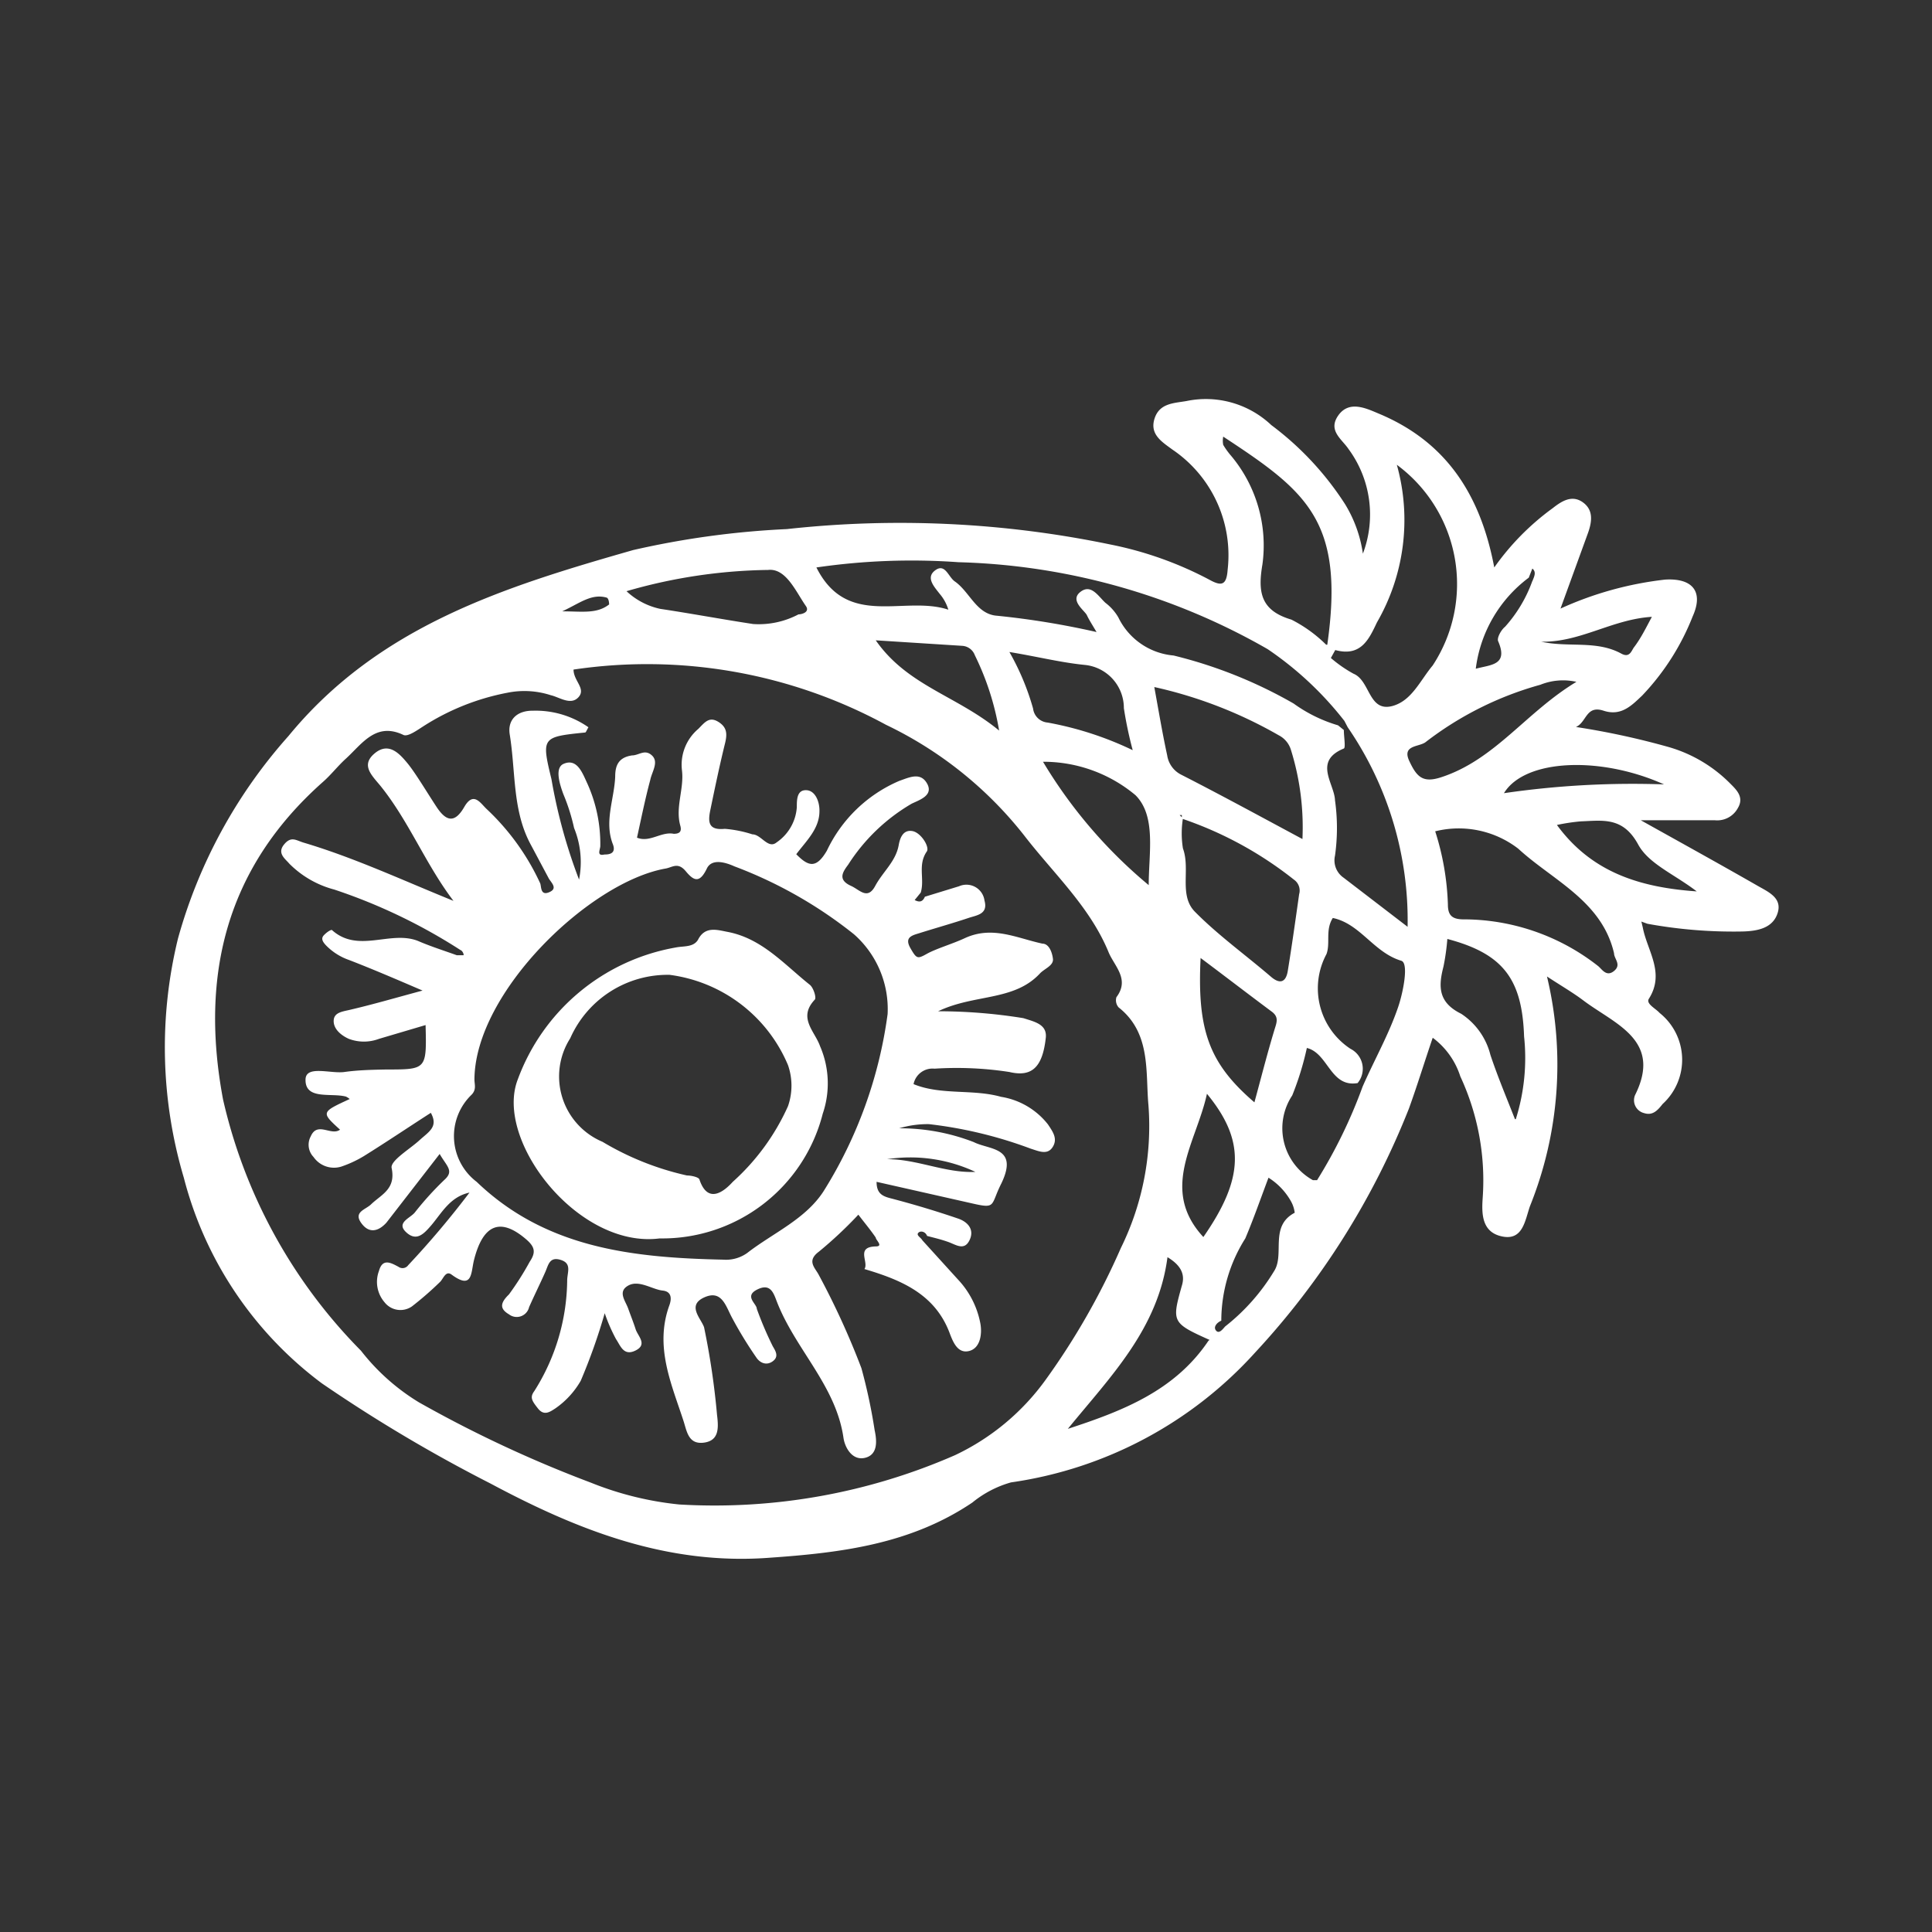 <svg id="Layer_1" data-name="Layer 1" xmlns="http://www.w3.org/2000/svg" viewBox="0 0 70 70"><rect x="0" y="0" width="70" height="70" fill="#333333" stroke="none"/><defs><style>.cls-1{fill:#fff;}</style></defs><title>pina</title><path class="cls-1" d="M59.52,33.6c.16.85.82,1.65.22,2.59-.11.18.25.35.39.51a2.17,2.17,0,0,1,.11,3.3c-.18.23-.36.43-.67.33a.48.48,0,0,1-.33-.65c1-2-.73-2.57-1.87-3.43-.37-.28-.77-.51-1.32-.87a13.73,13.73,0,0,1-.62,8.33c-.18.53-.26,1.24-1,1.09s-.75-.81-.71-1.39A8.93,8.93,0,0,0,52.91,39a2.81,2.81,0,0,0-1-1.4c-.3.88-.56,1.73-.86,2.56A28.2,28.2,0,0,1,45.48,49a14.72,14.72,0,0,1-8.85,4.71,3.87,3.87,0,0,0-1.4.73c-2.24,1.51-4.76,1.82-7.35,2-3.7.28-6.95-1-10.11-2.69a54.82,54.82,0,0,1-6.11-3.63,13.49,13.49,0,0,1-5-7.45A16.58,16.58,0,0,1,6.45,34a18.38,18.38,0,0,1,4-7.33c3.28-4,7.84-5.41,12.49-6.74a31.39,31.39,0,0,1,5.57-.76,37.48,37.48,0,0,1,11.73.56A13.1,13.1,0,0,1,43.81,21c.45.25.63.21.67-.36a4.62,4.62,0,0,0-2-4.35c-.38-.28-.83-.55-.65-1.12s.71-.56,1.16-.64a3.45,3.45,0,0,1,3.07.87,11,11,0,0,1,2.67,2.86,4.7,4.7,0,0,1,.65,1.8,4,4,0,0,0-.52-3.79c-.24-.36-.76-.67-.37-1.22s1-.26,1.45-.07c2.41,1,3.69,2.88,4.2,5.58a9.21,9.21,0,0,1,2.12-2.15c.33-.26.7-.49,1.09-.21s.33.7.19,1.1l-1,2.75A12.51,12.51,0,0,1,60.33,21c1-.06,1.4.44,1,1.33a8.84,8.84,0,0,1-1.83,2.87c-.38.36-.76.76-1.4.55s-.61.42-1,.59a27.92,27.92,0,0,1,3.37.73,5.13,5.13,0,0,1,2.22,1.32c.22.22.51.49.28.88a.85.85,0,0,1-.83.45c-.8,0-1.6,0-2.69,0,1.56.87,2.88,1.6,4.19,2.35.39.23.94.44.77,1s-.73.67-1.31.68a17.28,17.28,0,0,1-3.41-.28l-.22-.08Zm-4-12.54c.06-.16.16-.33,0-.46l-.13.33a4.87,4.87,0,0,0-1.92,3.3c.54-.15,1.19-.12.81-1-.05-.12.11-.41.25-.52A5,5,0,0,0,55.52,21.05ZM44.25,47.85c-.16.07-.3.23-.19.36s.24-.05.33-.15a7.44,7.44,0,0,0,1.77-2c.4-.61-.18-1.63.75-2.12a1.13,1.13,0,0,0-.15-.44,2.4,2.4,0,0,0-.8-.83c-.29.77-.54,1.49-.84,2.2A5.59,5.59,0,0,0,44.25,47.85Zm4.44-21.4c0,.23.07.64,0,.67-1.12.46-.34,1.27-.32,1.88a7.17,7.17,0,0,1,0,2,.76.76,0,0,0,.31.8L51,33.58a12.35,12.35,0,0,0-2.17-7.23l-.12-.23a12.18,12.18,0,0,0-2.78-2.6,23.76,23.76,0,0,0-11.2-3.15,23.82,23.82,0,0,0-5.15.19c1.12,2.23,3.18,1,4.78,1.53a1.57,1.57,0,0,0-.31-.57c-.21-.27-.52-.6-.16-.86s.47.25.71.41c.54.38.78,1.19,1.53,1.24a29.65,29.65,0,0,1,3.6.59c-.16-.27-.27-.44-.35-.61s-.63-.53-.24-.84.65.15.91.39a1.79,1.79,0,0,1,.47.53,2.46,2.46,0,0,0,2,1.38,16.68,16.68,0,0,1,4.35,1.74,5.3,5.3,0,0,0,1.61.79Zm.51,12.79c-1,.18-1.07-1.08-1.85-1.27a10.64,10.64,0,0,1-.53,1.72,2.15,2.15,0,0,0,.75,3.07l.15,0a18.09,18.09,0,0,0,1.65-3.39c.44-1,.95-1.89,1.29-2.89.18-.53.39-1.59.11-1.67-1-.3-1.48-1.34-2.48-1.55-.28.44-.08.91-.23,1.31A2.62,2.62,0,0,0,48.93,38,.81.81,0,0,1,49.19,39.24Zm-6.34-9.59a3.41,3.41,0,0,0,0,1.09c.28.76-.16,1.7.44,2.3.84.85,1.83,1.56,2.75,2.35.35.3.55.17.61-.22.15-.92.28-1.85.41-2.77a.48.48,0,0,0-.19-.53,13.46,13.46,0,0,0-4.06-2.21v-.13l-.08,0ZM20.78,24.26c0,.41.46.69.18,1s-.69,0-1-.07a3.1,3.1,0,0,0-1.58-.09,8.61,8.61,0,0,0-3.05,1.22c-.22.14-.55.38-.71.31-1-.48-1.5.32-2.08.85-.3.27-.55.6-.85.86-3.5,3.11-4.45,7-3.61,11.49a18.91,18.91,0,0,0,5,9.11,7.77,7.77,0,0,0,2.1,1.87,44.7,44.7,0,0,0,6.23,2.91,11.69,11.69,0,0,0,3.2.79,21.72,21.72,0,0,0,10-1.79A8.55,8.55,0,0,0,37.88,50a25.83,25.83,0,0,0,2.73-4.78,10,10,0,0,0,1-5.18c-.11-1.2.1-2.61-1.08-3.54a.39.39,0,0,1-.08-.37c.49-.65-.07-1.12-.28-1.62-.68-1.66-2-2.86-3.07-4.25a14.11,14.11,0,0,0-5-4A18.14,18.14,0,0,0,20.78,24.26Zm27.6-.71-.16.29a4.69,4.69,0,0,0,.82.57c.61.25.54,1.4,1.41,1.17.7-.19,1-.92,1.46-1.47a5.37,5.37,0,0,0-1.3-7.27,7.42,7.42,0,0,1-.72,5.71C49.6,23.16,49.31,23.81,48.37,23.55Zm-6.56,1.33c.17.93.3,1.71.47,2.49a.94.94,0,0,0,.51.7c1.45.74,2.88,1.52,4.39,2.33a9.42,9.42,0,0,0-.42-3.24.88.88,0,0,0-.44-.52A16,16,0,0,0,41.81,24.89ZM52,30.12a9.65,9.65,0,0,1,.46,2.65c0,.37.13.53.53.54A7.9,7.9,0,0,1,57.9,35c.14.11.3.41.58.18s0-.44,0-.64c-.44-1.9-2.22-2.64-3.47-3.79A3.53,3.53,0,0,0,52,30.12Zm-3.91-6.76c.64-4.49-.74-5.55-3.77-7.54a.76.76,0,0,0,0,.3,2.83,2.83,0,0,0,.29.4,5.06,5.06,0,0,1,1.13,3.93c-.17,1-.07,1.67,1.05,2A5,5,0,0,1,48.05,23.36Zm6.83,17.19a7.37,7.37,0,0,0,.3-3c-.07-2.1-.78-3-2.78-3.53a8.26,8.26,0,0,1-.14,1c-.19.73-.19,1.3.64,1.71A2.51,2.51,0,0,1,54,38.22C54.26,39,54.58,39.76,54.89,40.55Zm-11.09,8c-1.38-.62-1.38-.65-1-2,.12-.43-.1-.74-.53-1-.34,2.61-2.08,4.34-3.61,6.22C40.68,51.12,42.57,50.39,43.79,48.57Zm-7.3-25a9.08,9.08,0,0,1,.9,2.12.58.58,0,0,0,.53.51,12.09,12.09,0,0,1,3.08,1,14.33,14.33,0,0,1-.32-1.52,1.57,1.57,0,0,0-1.43-1.57C38.4,24,37.55,23.78,36.49,23.61ZM22.7,21.42a2.57,2.57,0,0,0,1.22.64c1.13.17,2.25.38,3.37.55a3.08,3.08,0,0,0,1.64-.35c.12,0,.42-.08.27-.3-.37-.53-.72-1.38-1.37-1.31A19.21,19.21,0,0,0,22.7,21.42ZM43.5,34.71c-.13,2.64.32,3.83,1.95,5.23.24-.88.46-1.75.72-2.61.08-.27.19-.48-.11-.69C45.2,36,44.37,35.36,43.5,34.71Zm13.64-10a2.2,2.2,0,0,0-1.33.1,12.07,12.07,0,0,0-4.16,2.08c-.24.18-.86.1-.59.68s.49.81,1.16.59C54.18,27.52,55.3,25.79,57.14,24.69ZM41.62,32.07c0-1.16.28-2.5-.48-3.26a5.2,5.2,0,0,0-3.35-1.21A17.47,17.47,0,0,0,41.62,32.07Zm2.11,7.56c-.38,1.76-1.73,3.46-.13,5.19C45.08,42.69,45.12,41.32,43.73,39.63Zm-12-16.43c1.15,1.65,2.93,2,4.47,3.27a9.85,9.85,0,0,0-.88-2.73.52.52,0,0,0-.45-.34Zm29.75,9.1c-.82-.63-1.75-1-2.13-1.71-.55-1-1.27-.86-2.08-.83a7.09,7.09,0,0,0-.86.13C57.67,31.61,59.42,32.16,61.52,32.3Zm-7-3.56a32.32,32.32,0,0,1,5.81-.32C58,27.39,55.25,27.49,54.49,28.74Zm5.36-6.39c-1.43.09-2.59.93-4,.9,1,.22,2-.06,2.9.43.29.16.36-.07.45-.21C59.45,23.13,59.62,22.78,59.85,22.35Zm-39.48-.2c.74,0,1.26.1,1.71-.25,0,0,0-.23-.1-.25C21.42,21.5,21,21.86,20.37,22.15Z"/><path class="cls-1" d="M16.68,34.42a20.17,20.17,0,0,0-4.57-2.19,3.58,3.58,0,0,1-1.63-.94c-.14-.17-.45-.37-.19-.69s.44-.15.71-.07c1.85.55,3.6,1.37,5.43,2.11-1-1.31-1.61-2.88-2.64-4.16-.31-.38-.73-.75-.22-1.18s.9,0,1.19.35.71,1.06,1.06,1.59.66.59,1,0,.59-.13.82.08A8.64,8.64,0,0,1,19.57,32c.05.11,0,.46.32.33s.11-.32,0-.49l-.65-1.22c-.68-1.24-.55-2.64-.77-4-.09-.53.25-.88.85-.87a3.34,3.34,0,0,1,2,.6c-.06.1-.09.19-.12.19-1.56.16-1.59.17-1.22,1.69a19.34,19.34,0,0,0,1,3.64A3.27,3.27,0,0,0,20.8,30a7.12,7.12,0,0,0-.39-1.23c-.14-.38-.31-.94,0-1.09.51-.23.7.35.88.73a5.32,5.32,0,0,1,.46,2.24c0,.13-.15.38.15.31.11,0,.44,0,.31-.36-.33-.83.05-1.65.08-2.47,0-.42.14-.69.61-.76.25,0,.46-.24.72,0s0,.59-.06.89c-.18.67-.32,1.36-.48,2.09.46.19.88-.23,1.33-.14.2,0,.3-.07.24-.29-.19-.67.14-1.33.06-2a1.7,1.7,0,0,1,.59-1.51c.23-.23.39-.46.72-.26s.33.45.25.78c-.2.81-.37,1.63-.54,2.45-.08.41-.06.71.53.65a4.37,4.37,0,0,1,1,.2c.32,0,.57.55.88.29a1.68,1.68,0,0,0,.73-1.27c0-.27,0-.63.34-.62s.49.44.48.76c0,.64-.48,1.08-.84,1.56.45.46.73.52,1.11-.13a5.13,5.13,0,0,1,2.63-2.53c.35-.12.76-.33,1,.1s-.27.59-.56.73a6.78,6.78,0,0,0-2.3,2.21c-.21.28-.38.55.11.77.31.14.59.52.87,0s.74-.88.85-1.47c.05-.29.17-.57.49-.52s.64.58.53.74c-.34.49-.07,1-.22,1.49l-.22.27c.17.09.29.07.37-.12l1.24-.38a.66.66,0,0,1,.92.52c.14.5-.29.53-.58.63-.6.2-1.21.37-1.81.56-.27.08-.51.16-.29.54s.25.39.59.2.93-.36,1.38-.57c1-.46,1.88,0,2.81.2.23,0,.35.3.38.55s-.32.36-.48.54c-.94,1-2.37.73-3.68,1.36a19.28,19.28,0,0,1,3.09.25c.4.13.87.22.81.72-.12,1.08-.52,1.42-1.32,1.23a12.52,12.52,0,0,0-2.71-.12.7.7,0,0,0-.76.56c1,.41,2.14.17,3.17.46a2.7,2.7,0,0,1,1.7,1c.18.27.36.52.17.82s-.5.15-.79.06a15.57,15.57,0,0,0-3.69-.89,3.59,3.59,0,0,0-1.08.15,7.41,7.41,0,0,1,2.7.5c.57.29,1.64.17,1,1.5-.41.81-.16.93-1.11.71l-3.41-.77c0,.45.24.53.56.61.8.21,1.6.45,2.39.72.33.11.61.38.42.78s-.49.17-.77.07-.51-.15-.77-.22c-.06-.16-.24-.2-.32-.11s.1.17.15.27l1.29,1.42a3.18,3.18,0,0,1,.81,1.59c.07.38,0,.9-.41,1s-.58-.32-.71-.67c-.54-1.41-1.77-1.91-3.08-2.3l0,0c.17-.25-.33-.8.41-.82.29,0,0-.23,0-.32-.19-.28-.41-.54-.63-.83a15.07,15.07,0,0,1-1.43,1.34c-.46.34-.13.59,0,.85a28.48,28.48,0,0,1,1.54,3.37,19.79,19.79,0,0,1,.48,2.25c.09.41.11.89-.35,1s-.73-.37-.78-.73c-.28-1.92-1.78-3.23-2.44-5-.11-.29-.24-.6-.7-.36s0,.51,0,.69A12.66,12.66,0,0,0,28,48.78c.1.17.23.37,0,.54s-.47.06-.6-.14a14.6,14.6,0,0,1-.89-1.46c-.22-.42-.37-1-1-.71s-.11.76,0,1.08a27.56,27.56,0,0,1,.47,3.18c.06.48.07.93-.48,1s-.61-.39-.73-.77c-.44-1.36-1.06-2.7-.52-4.2.06-.16.14-.5-.24-.54s-.86-.4-1.25-.18-.1.55,0,.83.19.5.27.75.44.55,0,.77-.55-.18-.71-.41a6.26,6.26,0,0,1-.41-.94,21.15,21.15,0,0,1-.87,2.45,3.09,3.09,0,0,1-.92,1c-.2.13-.41.28-.63,0s-.3-.4-.13-.63a7.61,7.61,0,0,0,1.19-4c0-.3.18-.62-.23-.75s-.45.18-.56.43c-.19.43-.4.85-.59,1.28a.46.46,0,0,1-.73.26c-.34-.2-.32-.41,0-.72a10.47,10.47,0,0,0,.75-1.18c.22-.33.21-.53-.13-.82-.92-.79-1.56-.56-1.89.77-.11.46-.05,1.07-.81.51-.22-.16-.3.17-.43.28a12,12,0,0,1-1,.87.73.73,0,0,1-1-.15,1.13,1.13,0,0,1-.2-1.13c.13-.47.43-.3.71-.15a.25.25,0,0,0,.35-.06,32.48,32.48,0,0,0,2.22-2.63c-.7.15-1,.73-1.38,1.18-.26.3-.53.61-.91.26s.14-.51.31-.72a11.31,11.31,0,0,1,1.08-1.19c.35-.32.07-.49-.18-.93L14,44.3c-.31.34-.65.39-.92,0s.16-.47.36-.66c.37-.36.91-.55.75-1.32-.06-.26.65-.68,1-1s.7-.49.42-1c-.81.52-1.61,1.06-2.43,1.57a4.13,4.13,0,0,1-.82.38.9.9,0,0,1-1-.35.64.64,0,0,1-.1-.75c.24-.55.74,0,1.06-.24-.69-.63-.69-.63.35-1.11a.59.59,0,0,0-.14-.09c-.54-.14-1.47.13-1.46-.61,0-.54.91-.21,1.41-.28s1-.08,1.51-.09c1.47,0,1.47,0,1.43-1.61l-1.69.5a1.55,1.55,0,0,1-1.09,0c-.27-.12-.56-.35-.55-.66s.34-.33.62-.4c.81-.19,1.6-.42,2.6-.69-1-.43-1.84-.79-2.67-1.11a2.15,2.15,0,0,1-.84-.54c-.08-.09-.19-.22-.07-.35s.28-.22.3-.19c.95.85,2.11,0,3.11.39.46.2.94.35,1.41.52.08,0,.21,0,.24,0S16.77,34.45,16.68,34.42Zm15.48,2.32a3.61,3.61,0,0,0-1.22-2.89,15.89,15.89,0,0,0-4.33-2.46c-.31-.14-.82-.3-1,.08-.26.54-.47.45-.76.1s-.49-.14-.74-.1c-2.75.49-6.9,4.48-6.92,7.64,0,.18.08.36-.1.55a2.08,2.08,0,0,0,.18,3.16c2.52,2.42,5.69,2.75,8.94,2.82a1.32,1.32,0,0,0,.86-.24c.94-.73,2.11-1.22,2.77-2.24A16.11,16.11,0,0,0,32.16,36.74Zm0,5.26c1.08,0,2.1.51,3.18.46A5.56,5.56,0,0,0,32.14,42Z"/><path class="cls-1" d="M23.9,44.87c-2.95.38-6-3.55-5.14-5.76a7.47,7.47,0,0,1,5.72-4.78c.29-.06.64,0,.81-.28.25-.5.69-.36,1.05-.29,1.26.23,2.07,1.18,3,1.92.13.1.25.47.18.54-.62.66,0,1.14.19,1.68a3.39,3.39,0,0,1,.1,2.45A6,6,0,0,1,23.9,44.87Zm.36-9.55a3.86,3.86,0,0,0-3.6,2.3,2.57,2.57,0,0,0,1.17,3.75,10.32,10.32,0,0,0,3.06,1.22c.16,0,.42.06.45.14.33,1,1,.32,1.21.09a8.2,8.2,0,0,0,2-2.74,2.26,2.26,0,0,0,0-1.49A5.41,5.41,0,0,0,24.26,35.32Z"/></svg>